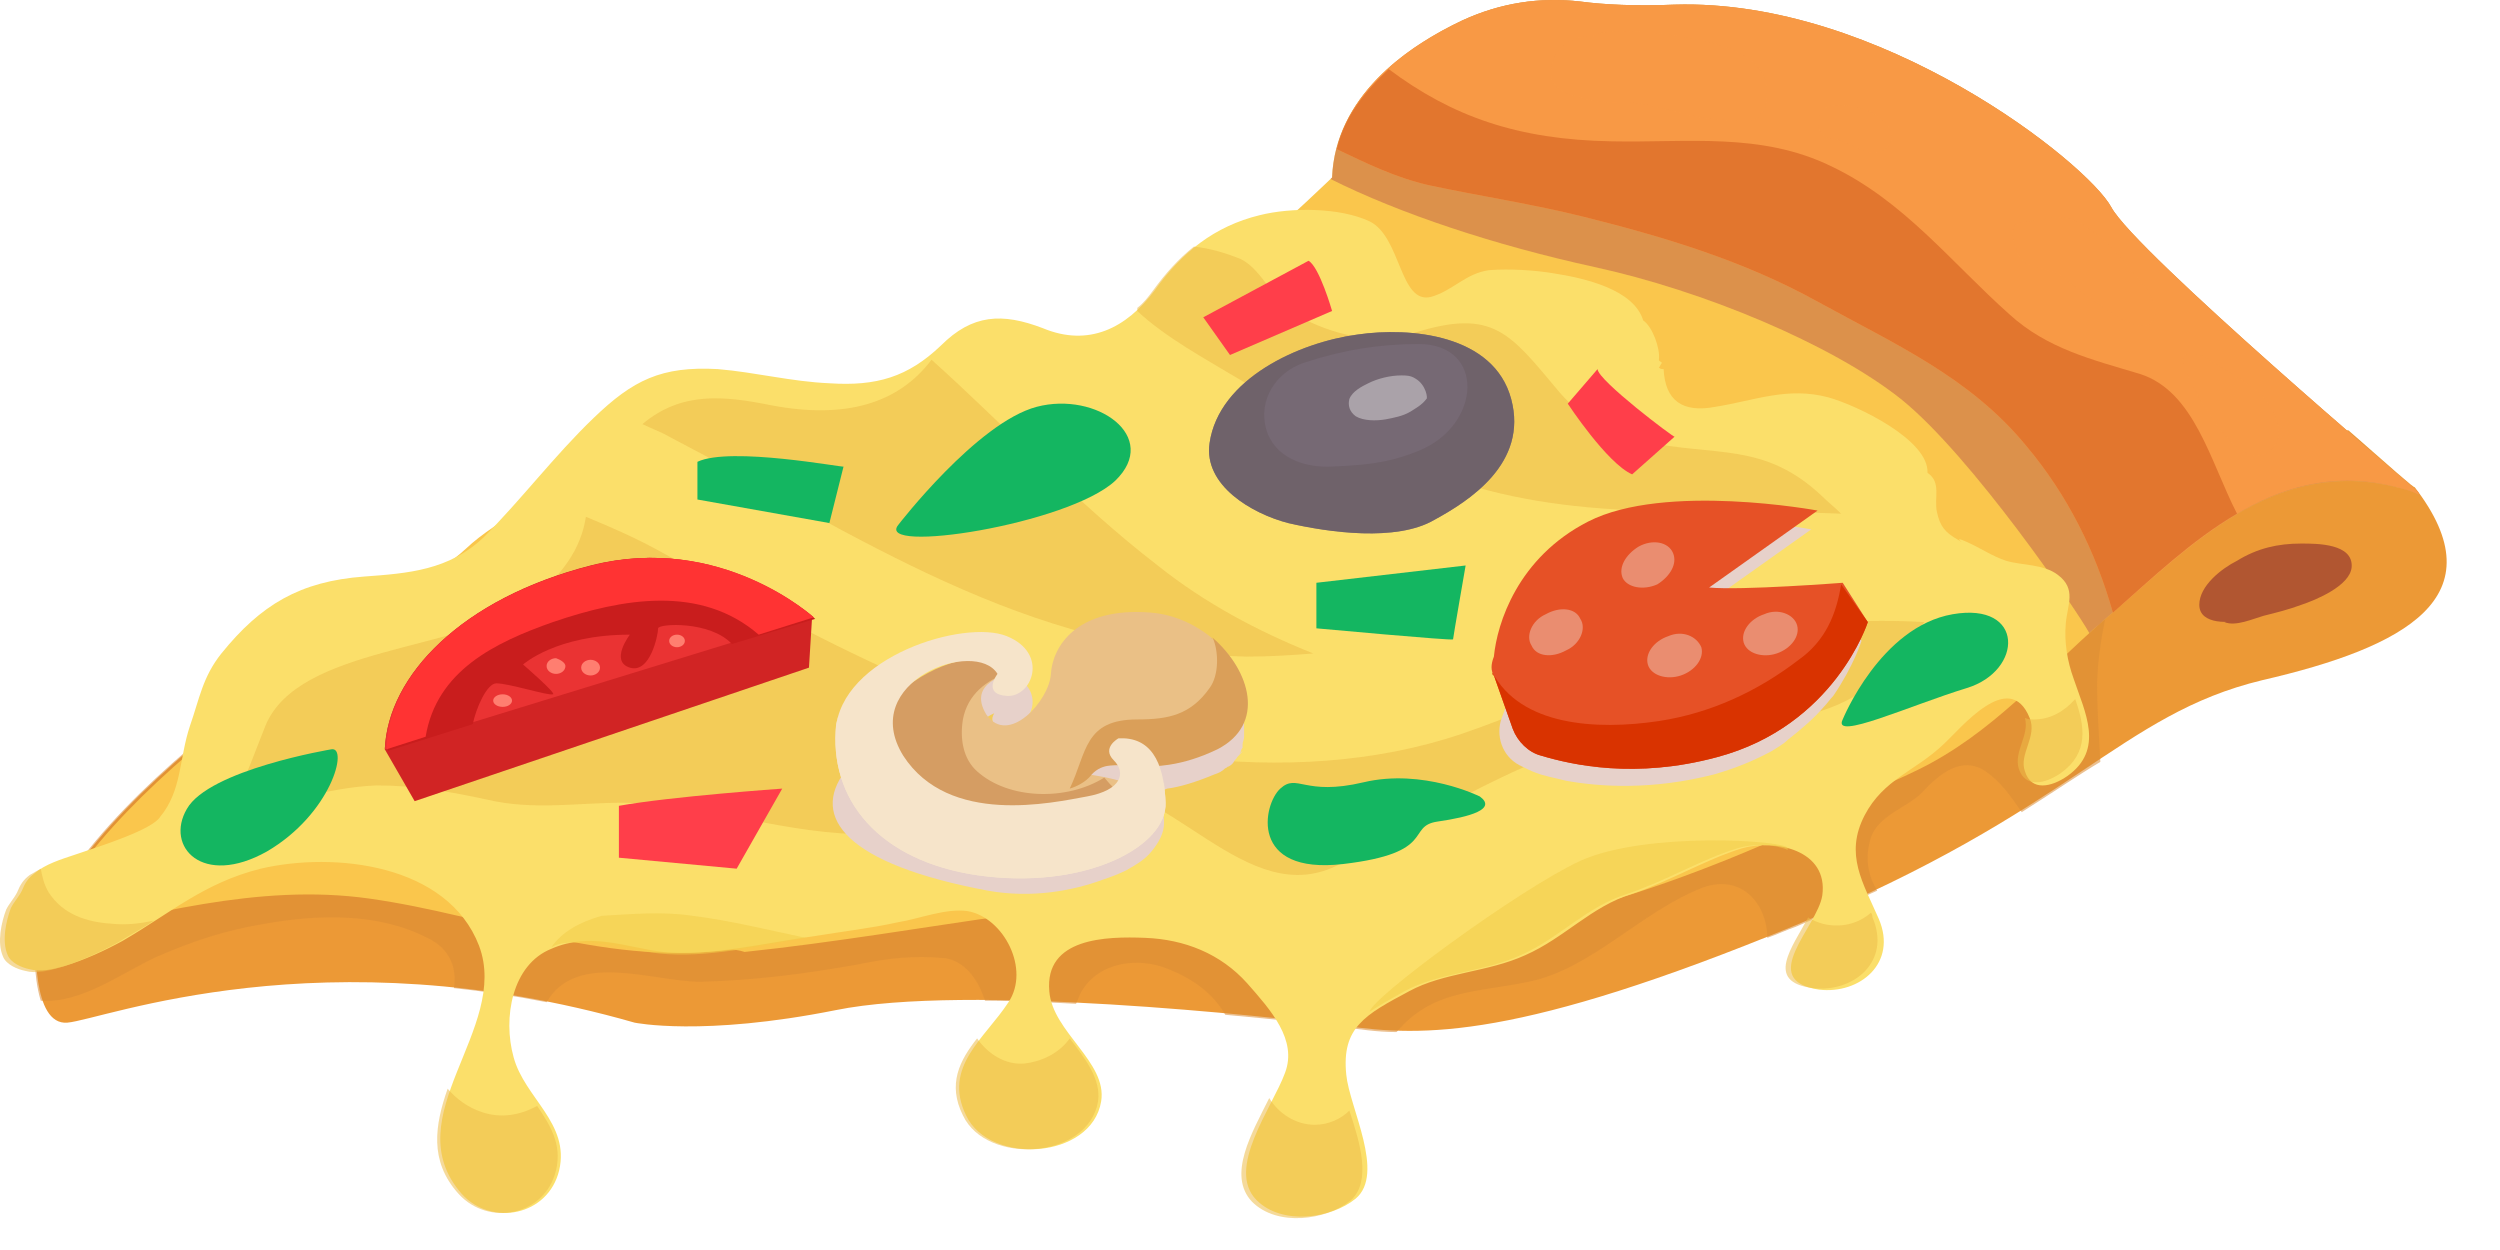 <svg width="36" height="18" viewBox="0 0 36 18" fill="none" xmlns="http://www.w3.org/2000/svg">
<path d="M33.819 6.198C32.959 6.175 32.122 6.198 31.285 6.356C29.566 6.673 28.028 7.465 26.467 8.234C25.064 8.935 23.752 9.84 22.327 10.496C21.015 11.084 19.567 11.401 18.142 11.537C16.513 11.695 14.816 11.786 13.187 11.695C11.536 11.604 10.043 11.13 8.437 10.79C6.898 10.473 5.315 10.225 3.754 9.976C2.396 10.994 1.016 12.238 0.519 13.527C0.519 13.527 0.451 14.772 0.971 14.726C1.491 14.681 4.636 13.437 9.138 14.726C9.138 14.726 10.111 14.93 12.034 14.546C13.934 14.161 18.232 14.636 19.363 14.772C20.494 14.93 21.852 14.975 25.856 13.324C29.86 11.672 30.516 10.292 32.575 9.795C34.633 9.32 35.991 8.596 34.769 7.012C34.792 7.057 34.385 6.695 33.819 6.198Z" fill="#EC9936"/>
<path opacity="0.55" d="M30.199 9.817C30.222 9.139 30.448 7.94 31.036 7.442C31.783 6.831 33.005 6.424 34.113 6.469C34.023 6.379 33.91 6.288 33.796 6.198C32.937 6.175 32.1 6.198 31.263 6.356C29.543 6.673 28.005 7.465 26.444 8.234C25.041 8.935 23.729 9.84 22.304 10.496C20.992 11.084 19.544 11.401 18.119 11.537C16.49 11.695 14.793 11.786 13.165 11.695C11.513 11.604 10.02 11.13 8.414 10.79C6.876 10.473 5.292 10.225 3.731 9.976C2.374 10.994 0.994 12.238 0.496 13.527C0.496 13.527 0.473 14.048 0.587 14.41C1.175 14.455 1.763 14.002 2.261 13.776C2.781 13.55 3.256 13.392 3.822 13.301C4.591 13.165 5.45 13.143 6.152 13.505C6.491 13.663 6.582 13.957 6.536 14.229C6.966 14.274 7.419 14.342 7.871 14.432C8.301 13.686 9.409 14.138 10.088 14.138C10.88 14.116 11.581 14.025 12.35 13.889C12.78 13.799 13.165 13.754 13.617 13.799C13.889 13.844 14.069 14.093 14.16 14.342C14.16 14.364 14.183 14.387 14.183 14.41C14.613 14.41 15.065 14.432 15.495 14.455C15.517 14.41 15.54 14.342 15.563 14.297C15.812 13.844 16.4 13.776 16.829 13.957C17.169 14.093 17.463 14.297 17.644 14.613C18.39 14.681 19.024 14.749 19.341 14.794C19.567 14.817 19.816 14.862 20.11 14.862C20.63 14.251 21.241 14.297 22.01 14.138C22.915 13.957 23.639 13.12 24.521 12.781C25.087 12.577 25.449 13.03 25.449 13.505C25.584 13.46 25.72 13.392 25.856 13.347C26.286 13.165 26.67 12.985 27.032 12.826C26.896 12.6 26.851 12.351 26.942 12.057C27.055 11.74 27.462 11.627 27.666 11.424C27.937 11.13 28.254 10.881 28.593 11.107C28.819 11.265 28.955 11.469 29.113 11.695C29.543 11.424 29.905 11.175 30.245 10.971C30.222 10.496 30.199 10.27 30.199 9.817Z" fill="#DB8C36"/>
<path d="M26.037 11.876C26.512 11.537 27.123 11.333 27.62 11.084C28.684 10.564 29.408 9.704 30.29 8.935C31.534 7.872 32.756 6.537 34.588 7.035C34.679 7.057 34.747 7.08 34.837 7.125C34.814 7.103 34.792 7.08 34.792 7.057C34.792 7.057 30.742 3.619 30.403 2.985C30.064 2.352 27.078 -0.023 24.114 0.067C23.548 0.09 23.096 0.067 22.757 0.022C22.169 -0.046 21.603 0.044 21.06 0.293C20.245 0.678 19.227 1.402 19.182 2.556C19.182 2.556 16.875 4.795 15.902 5.135C14.929 5.496 12.576 5.791 11.445 5.881C10.314 5.972 7.554 7.103 6.717 7.894C5.903 8.664 1.559 11.016 0.564 13.505H0.587C2.125 13.188 3.708 12.713 5.315 12.939C7.079 13.188 8.595 13.889 10.45 13.686C10.563 13.663 10.654 13.686 10.722 13.708C12.011 13.573 13.323 13.347 14.613 13.165C15.857 12.985 16.897 13.279 18.142 13.46C20.743 13.867 23.481 13.03 25.833 11.966C25.901 11.921 25.969 11.899 26.037 11.876Z" fill="#FAC64C"/>
<path opacity="0.55" d="M34.792 7.057C34.792 7.057 30.742 3.619 30.403 2.985C30.064 2.352 27.078 -0.023 24.114 0.067C23.548 0.09 23.096 0.067 22.757 0.022C22.168 -0.046 21.603 0.044 21.06 0.293C20.245 0.678 19.227 1.402 19.182 2.556C19.182 2.556 19.182 2.556 19.16 2.578C20.155 3.076 21.512 3.528 22.96 3.845C24.521 4.184 26.376 4.954 27.372 5.745C28.39 6.56 29.928 8.822 30.086 9.116C30.154 9.048 30.222 9.003 30.29 8.935C31.534 7.872 32.756 6.537 34.588 7.035C34.679 7.057 34.746 7.08 34.837 7.125C34.837 7.103 34.814 7.08 34.792 7.057Z" fill="#C2664C"/>
<path d="M34.792 7.057C34.792 7.057 30.742 3.619 30.403 2.985C30.064 2.352 27.078 -0.023 24.114 0.067C23.548 0.09 23.096 0.067 22.757 0.022C22.168 -0.046 21.603 0.044 21.06 0.293C20.336 0.633 19.476 1.221 19.25 2.148C19.68 2.352 20.087 2.556 20.585 2.669C21.331 2.827 22.078 2.94 22.802 3.121C23.978 3.415 25.109 3.755 26.173 4.343C27.281 4.954 28.367 5.429 29.181 6.424C29.77 7.125 30.177 7.94 30.426 8.822C31.625 7.781 32.824 6.537 34.588 7.035C34.679 7.057 34.746 7.08 34.837 7.125C34.837 7.103 34.814 7.08 34.792 7.057Z" fill="#F89945"/>
<path d="M30.81 5.383C30.131 5.18 29.476 5.021 28.933 4.524C28.096 3.777 27.417 2.895 26.376 2.397C25.358 1.899 24.295 2.058 23.209 2.035C21.852 2.013 20.902 1.673 19.997 0.995C19.657 1.311 19.363 1.673 19.25 2.148C19.68 2.352 20.087 2.556 20.585 2.669C21.331 2.827 22.078 2.94 22.802 3.121C23.978 3.415 25.109 3.755 26.173 4.343C27.281 4.954 28.367 5.429 29.181 6.424C29.77 7.125 30.177 7.94 30.426 8.822C30.991 8.324 31.557 7.781 32.213 7.397C31.828 6.65 31.602 5.632 30.81 5.383Z" fill="#E2762E"/>
<path d="M32.032 8.958C32.19 9.026 32.439 8.912 32.597 8.867C32.778 8.822 32.959 8.777 33.14 8.709C33.344 8.641 33.842 8.437 33.864 8.166C33.887 7.827 33.367 7.827 33.14 7.827C32.801 7.827 32.507 7.894 32.213 8.075C31.987 8.189 31.67 8.437 31.67 8.709C31.67 9.003 32.122 8.98 32.349 8.912L32.032 8.958Z" fill="#B15631"/>
<path opacity="0.55" d="M23.39 1.47C23.639 1.47 23.933 1.56 24.204 1.628C24.544 1.718 24.883 1.741 25.222 1.741C25.268 1.718 25.335 1.696 25.335 1.651C25.426 1.605 25.449 1.47 25.426 1.379C25.517 0.949 25.041 0.723 24.634 0.61C24.34 0.542 24.069 0.497 23.775 0.474C23.548 0.452 23.141 0.406 22.938 0.52C22.824 0.497 22.53 0.587 22.485 0.7C22.372 0.746 22.304 1.017 22.349 1.153C22.417 1.311 22.598 1.357 22.757 1.402C23.141 1.515 23.39 1.47 23.39 1.47Z" fill="#F89945"/>
<path opacity="0.55" d="M26.467 2.013C26.648 2.058 26.987 2.329 27.168 2.126C27.372 1.922 27.1 1.696 26.919 1.605C26.761 1.538 26.308 1.424 26.218 1.628C26.127 1.899 26.263 2.013 26.467 2.013Z" fill="#F89945"/>
<path opacity="0.55" d="M29.611 3.936C29.792 4.003 30.969 5.135 31.036 4.501C31.059 4.252 30.742 3.981 30.607 3.8C30.426 3.551 30.222 3.37 29.951 3.212C29.747 3.098 29.611 3.121 29.385 3.166C29.181 3.212 28.91 3.144 29 3.46C29.091 3.913 29.294 3.8 29.611 3.936Z" fill="#F89945"/>
<path opacity="0.55" d="M32.597 5.723C32.756 5.904 32.914 6.243 32.733 6.447C32.281 6.944 31.602 5.655 31.466 5.315C31.444 5.248 31.421 5.202 31.444 5.112C31.534 5.112 31.692 5.089 31.783 5.157C31.873 5.248 32.394 5.496 32.597 5.723Z" fill="#F89945"/>
<path d="M28.209 7.781C28.005 7.668 27.937 7.578 27.892 7.374C27.847 7.171 27.96 6.944 27.756 6.809C27.779 6.333 26.738 5.836 26.331 5.723C25.743 5.564 25.268 5.768 24.702 5.858C24.227 5.949 23.978 5.768 23.956 5.315C23.933 5.315 23.91 5.315 23.888 5.293C23.91 5.27 23.91 5.248 23.933 5.225C23.91 5.202 23.888 5.202 23.888 5.18C23.91 5.021 23.797 4.705 23.662 4.614C23.526 4.162 22.802 4.003 22.372 3.936C22.101 3.89 21.739 3.868 21.445 3.89C21.105 3.936 20.924 4.184 20.608 4.275C20.155 4.388 20.178 3.415 19.725 3.189C19.295 2.985 18.594 2.985 18.142 3.098C17.486 3.257 17.011 3.641 16.626 4.184C16.219 4.727 15.676 4.999 15.02 4.727C14.431 4.501 14.002 4.524 13.549 4.976C13.074 5.429 12.622 5.564 11.943 5.519C11.4 5.496 10.88 5.361 10.337 5.315C9.522 5.27 9.115 5.474 8.55 6.017C7.984 6.56 7.509 7.193 6.966 7.736C6.468 8.211 5.88 8.256 5.247 8.302C4.319 8.37 3.754 8.709 3.188 9.41C2.917 9.749 2.871 10.066 2.736 10.451C2.577 10.926 2.623 11.378 2.306 11.763C2.193 11.944 1.491 12.17 1.084 12.306C0.881 12.374 0.654 12.442 0.496 12.577C0.406 12.645 0.36 12.713 0.315 12.826C0.27 12.917 0.202 12.985 0.157 13.075C0.089 13.256 0.021 13.55 0.111 13.754C0.157 13.867 0.315 13.935 0.428 13.957C0.587 14.002 0.768 13.957 0.926 13.912C1.22 13.822 1.514 13.686 1.763 13.55C2.464 13.143 2.939 12.713 3.754 12.509C4.817 12.261 6.446 12.442 6.898 13.618C7.351 14.817 5.677 16.084 6.649 17.192C7.079 17.667 7.894 17.509 8.052 16.853C8.21 16.174 7.554 15.812 7.396 15.224C7.238 14.659 7.373 13.889 7.939 13.663C8.504 13.414 9.002 13.641 9.545 13.708C10.224 13.776 11.038 13.573 11.717 13.482C12.124 13.414 12.531 13.369 12.938 13.279C13.232 13.233 13.617 13.075 13.934 13.12C14.454 13.211 14.839 13.957 14.522 14.432C14.183 14.953 13.572 15.36 13.911 16.061C14.251 16.785 15.721 16.695 15.857 15.858C15.947 15.292 15.155 14.862 15.11 14.274C15.042 13.505 15.925 13.482 16.49 13.505C17.056 13.527 17.576 13.731 17.961 14.161C18.3 14.546 18.685 14.975 18.504 15.45C18.323 15.948 17.644 16.83 18.096 17.283C18.458 17.645 19.16 17.554 19.522 17.26C19.951 16.898 19.431 15.948 19.386 15.473C19.318 14.794 19.657 14.613 20.291 14.274C20.788 14.002 21.422 14.002 21.965 13.754C22.53 13.505 22.915 13.052 23.503 12.871C24.046 12.69 24.566 12.374 25.087 12.215C25.562 12.08 26.331 12.238 26.241 12.894C26.173 13.347 25.29 14.116 26.195 14.251C26.783 14.319 27.326 13.867 27.055 13.233C26.829 12.713 26.557 12.306 26.851 11.74C27.123 11.22 27.575 11.107 27.982 10.722C28.231 10.496 28.933 9.614 29.227 10.338C29.34 10.609 29.068 10.858 29.159 11.107C29.249 11.401 29.543 11.333 29.77 11.175C30.312 10.79 30.018 10.247 29.86 9.772C29.77 9.523 29.724 9.252 29.747 8.98C29.77 8.709 29.905 8.483 29.634 8.279C29.43 8.121 29.113 8.143 28.887 8.075C28.684 8.008 28.525 7.894 28.322 7.804C28.073 7.691 28.344 7.872 28.209 7.781Z" fill="#FBDF6A"/>
<path opacity="0.55" d="M16.671 8.143C15.495 7.238 14.499 6.153 13.414 5.18C12.938 5.813 12.169 6.039 11.106 5.836C10.427 5.7 9.817 5.632 9.251 6.107C9.387 6.175 9.522 6.22 9.636 6.288C12.373 7.713 14.748 9.388 17.961 9.455C18.3 9.455 18.617 9.433 18.911 9.41C18.119 9.093 17.35 8.686 16.671 8.143Z" fill="#ECBC49"/>
<path opacity="0.55" d="M26.241 7.148C25.404 6.356 24.702 6.582 23.662 6.356C23.164 6.243 22.802 6.039 22.462 5.655C21.739 4.795 21.512 4.433 20.359 4.795C19.793 4.976 19.182 4.818 18.685 4.546C18.345 4.365 18.187 3.89 17.87 3.732C17.644 3.641 17.418 3.574 17.192 3.551C16.965 3.732 16.784 3.936 16.603 4.184C16.535 4.275 16.468 4.365 16.377 4.433C16.377 4.456 16.377 4.478 16.377 4.478C16.784 4.863 17.418 5.202 17.712 5.383C18.662 5.949 19.657 6.424 20.698 6.831C22.621 7.555 24.521 7.306 26.512 7.397C26.422 7.306 26.331 7.238 26.241 7.148Z" fill="#ECBC49"/>
<path opacity="0.55" d="M6.944 16.016C6.74 15.948 6.582 15.835 6.446 15.677C6.265 16.197 6.174 16.717 6.604 17.192C7.034 17.667 7.848 17.509 8.007 16.853C8.097 16.468 7.916 16.197 7.735 15.925C7.486 16.061 7.215 16.106 6.944 16.016Z" fill="#ECBC49"/>
<path opacity="0.55" d="M14.748 15.315C14.477 15.337 14.228 15.179 14.07 14.953C13.821 15.269 13.64 15.609 13.866 16.061C14.205 16.785 15.676 16.695 15.812 15.858C15.857 15.541 15.63 15.247 15.404 14.953C15.246 15.179 14.975 15.292 14.748 15.315Z" fill="#ECBC49"/>
<path opacity="0.55" d="M18.933 16.197C18.662 16.197 18.413 16.038 18.277 15.812C18.029 16.31 17.667 16.921 18.029 17.305C18.39 17.667 19.092 17.577 19.454 17.283C19.748 17.011 19.59 16.468 19.431 15.993C19.318 16.106 19.137 16.197 18.933 16.197Z" fill="#ECBC49"/>
<path opacity="0.55" d="M26.942 13.143C26.761 13.301 26.512 13.369 26.241 13.301C26.173 13.279 26.105 13.256 26.037 13.211C25.811 13.641 25.404 14.138 26.105 14.229C26.693 14.297 27.236 13.844 26.964 13.211C26.964 13.165 26.942 13.143 26.942 13.143Z" fill="#ECBC49"/>
<path opacity="0.55" d="M9.975 13.188C9.522 13.12 9.093 13.165 8.663 13.188C8.346 13.279 8.097 13.414 7.939 13.641C8.052 13.573 8.188 13.573 8.301 13.573C8.708 13.55 9.07 13.686 9.5 13.731C10.178 13.799 10.948 13.618 11.604 13.505C11.061 13.392 10.518 13.256 9.975 13.188Z" fill="#F2CC49"/>
<path opacity="0.55" d="M1.605 13.301C1.243 13.279 0.903 13.165 0.7 12.849C0.632 12.736 0.609 12.623 0.587 12.509C0.541 12.532 0.473 12.577 0.428 12.6C0.338 12.668 0.292 12.736 0.247 12.849C0.202 12.939 0.134 13.007 0.089 13.098C0.021 13.279 -0.047 13.573 0.044 13.776C0.089 13.889 0.247 13.957 0.36 13.98C0.519 14.025 0.7 13.98 0.858 13.935C1.152 13.844 1.446 13.708 1.695 13.573C1.876 13.46 2.057 13.369 2.215 13.256C2.012 13.301 1.808 13.324 1.605 13.301Z" fill="#ECBC49"/>
<path opacity="0.55" d="M7.6 8.664C6.627 9.388 4.297 9.297 3.822 10.451C3.641 10.903 3.505 11.31 3.279 11.695C3.98 11.604 4.726 11.333 5.428 11.31C5.971 11.31 6.491 11.401 7.011 11.514C7.69 11.672 8.301 11.559 8.979 11.559C10.201 11.582 11.355 12.034 12.554 12.012C13.595 11.989 14.431 11.401 15.45 11.288C16.829 11.152 17.938 13.165 19.295 12.442C20.472 11.808 21.671 11.062 22.96 10.654C24.182 10.27 26.15 10.745 27.1 9.704C27.326 9.455 27.507 9.207 27.711 8.958C26.896 8.912 26.082 8.958 25.29 9.093C23.752 9.365 22.508 10.066 21.06 10.564C19.793 10.994 18.413 11.062 17.078 10.903C14.183 10.541 12.056 9.342 9.545 7.962C9.183 7.759 8.821 7.6 8.437 7.442C8.369 7.894 8.097 8.302 7.6 8.664Z" fill="#ECBC49"/>
<path opacity="0.55" d="M22.757 12.396C21.874 12.803 19.725 14.387 19.725 14.568C19.861 14.478 20.019 14.387 20.223 14.274C20.721 14.002 21.354 14.002 21.897 13.754C22.462 13.505 22.847 13.052 23.435 12.871C23.978 12.69 24.499 12.374 25.019 12.215C25.245 12.148 25.517 12.148 25.743 12.238V12.215C25.743 12.102 23.707 11.966 22.757 12.396Z" fill="#F2CC49"/>
<path opacity="0.55" d="M29.294 10.36C29.249 10.36 29.204 10.36 29.159 10.338C29.227 10.586 29 10.813 29.068 11.062C29.159 11.356 29.453 11.288 29.679 11.13C30.086 10.835 30.018 10.451 29.883 10.066C29.724 10.247 29.521 10.36 29.294 10.36Z" fill="#ECBC49"/>
<path d="M4.772 10.79C4.772 10.79 3.007 11.084 2.69 11.65C2.374 12.193 2.917 12.781 3.844 12.261C4.772 11.718 5.021 10.745 4.772 10.79Z" fill="#14B661"/>
<path d="M10.043 6.65V7.193L11.943 7.532L12.147 6.718C12.169 6.741 10.518 6.424 10.043 6.65Z" fill="#14B661"/>
<path d="M17.327 4.569L17.712 5.112L19.182 4.478C19.182 4.478 19.001 3.845 18.843 3.755L17.327 4.569Z" fill="#FF3E4A"/>
<path d="M18.956 8.392V9.048C18.956 9.048 20.924 9.229 20.924 9.207C20.924 9.184 21.105 8.143 21.105 8.143L18.956 8.392Z" fill="#14B661"/>
<path d="M23.005 5.315L22.576 5.813C22.576 5.813 23.141 6.673 23.503 6.831L24.114 6.288C24.114 6.311 23.005 5.474 23.005 5.315Z" fill="#FF3E4A"/>
<path d="M8.912 11.604V12.351L10.608 12.509L11.264 11.356C11.264 11.356 9.658 11.469 8.912 11.604Z" fill="#FF3E4A"/>
<path d="M21.309 11.469C21.309 11.469 20.494 11.062 19.635 11.265C18.775 11.469 18.684 11.13 18.436 11.356C18.187 11.582 17.983 12.6 19.341 12.442C20.698 12.283 20.245 11.899 20.698 11.831C21.173 11.763 21.558 11.65 21.309 11.469Z" fill="#14B661"/>
<path d="M26.535 10.36C26.535 10.36 27.078 9.026 28.118 8.845C29.159 8.664 29.136 9.659 28.322 9.908C27.507 10.157 26.376 10.677 26.535 10.36Z" fill="#14B661"/>
<path d="M21.761 5.745C21.512 4.818 20.313 4.705 19.544 4.818C18.707 4.931 17.553 5.451 17.418 6.379C17.327 6.99 18.029 7.397 18.549 7.532C19.137 7.668 20.11 7.804 20.653 7.487C21.15 7.216 22.01 6.673 21.761 5.745Z" fill="#766974"/>
<path opacity="0.65" d="M21.761 5.745C21.512 4.818 20.313 4.705 19.544 4.818C18.707 4.931 17.553 5.451 17.418 6.379C17.327 6.99 18.029 7.397 18.549 7.532C19.137 7.668 20.11 7.804 20.653 7.487C21.15 7.216 22.01 6.673 21.761 5.745ZM20.427 6.492C20.087 6.628 19.816 6.695 19.182 6.718C18.775 6.741 18.345 6.582 18.232 6.175C18.119 5.768 18.368 5.361 18.775 5.225C19.318 5.044 19.861 4.954 20.427 4.954C21.399 4.954 21.331 6.13 20.427 6.492Z" fill="#6C5F66"/>
<path d="M20.381 5.451C20.313 5.406 20.245 5.406 20.178 5.406C20.019 5.406 19.838 5.451 19.703 5.519C19.612 5.564 19.476 5.632 19.431 5.745C19.408 5.836 19.431 5.926 19.522 5.994C19.635 6.062 19.816 6.062 19.951 6.039C20.064 6.017 20.2 5.994 20.313 5.926C20.381 5.881 20.472 5.836 20.54 5.745C20.562 5.745 20.54 5.542 20.381 5.451Z" fill="#AAA2A9"/>
<path d="M12.938 7.555C12.938 7.555 14.07 6.085 14.929 5.858C15.789 5.632 16.716 6.288 16.06 6.922C15.382 7.555 12.576 7.985 12.938 7.555Z" fill="#14B661"/>
<path d="M5.541 10.79L5.971 11.537L11.649 9.614L11.694 8.89C11.694 8.89 10.36 7.668 8.504 8.143C6.649 8.618 5.586 9.727 5.541 10.79Z" fill="#D12424"/>
<path d="M5.541 10.79L11.717 8.89C11.717 8.89 10.382 7.668 8.527 8.143C6.649 8.618 5.586 9.727 5.541 10.79Z" fill="#EA3333"/>
<path d="M7.147 9.84C7.328 9.84 7.894 10.021 7.961 9.998C8.029 9.998 7.532 9.569 7.532 9.569C7.532 9.569 8.007 9.139 9.07 9.139C9.07 9.139 8.776 9.523 9.07 9.614C9.364 9.704 9.477 9.139 9.477 9.048C9.477 8.98 10.224 8.935 10.54 9.274L11.739 8.912C11.739 8.912 10.405 7.691 8.55 8.166C6.672 8.641 5.609 9.749 5.586 10.813L6.808 10.428C6.853 10.202 7.011 9.84 7.147 9.84Z" fill="#C91D1D"/>
<path d="M7.962 8.958C8.957 8.618 10.088 8.415 10.925 9.139L11.717 8.89C11.717 8.89 10.382 7.668 8.527 8.143C6.649 8.618 5.586 9.727 5.564 10.79L6.129 10.609C6.287 9.659 7.124 9.252 7.962 8.958Z" fill="#FF3333"/>
<path d="M7.238 10.179C7.313 10.179 7.373 10.139 7.373 10.089C7.373 10.039 7.313 9.998 7.238 9.998C7.163 9.998 7.102 10.039 7.102 10.089C7.102 10.139 7.163 10.179 7.238 10.179Z" fill="#FF7E70"/>
<path d="M8.142 9.591C8.142 9.659 8.075 9.704 8.007 9.704C7.939 9.704 7.871 9.659 7.871 9.591C7.871 9.523 7.939 9.478 8.007 9.478C8.075 9.501 8.142 9.546 8.142 9.591Z" fill="#FF7E70"/>
<path d="M8.64 9.614C8.64 9.682 8.572 9.727 8.504 9.727C8.437 9.727 8.369 9.682 8.369 9.614C8.369 9.546 8.437 9.501 8.504 9.501C8.572 9.501 8.64 9.546 8.64 9.614Z" fill="#FF7E70"/>
<path d="M9.749 9.32C9.811 9.32 9.862 9.279 9.862 9.229C9.862 9.179 9.811 9.139 9.749 9.139C9.686 9.139 9.636 9.179 9.636 9.229C9.636 9.279 9.686 9.32 9.749 9.32Z" fill="#FF7E70"/>
<path d="M26.806 9.229L26.444 8.664C26.444 8.664 24.974 8.777 24.521 8.731L26.082 7.623C26.082 7.623 23.888 7.216 22.779 7.781C21.761 8.302 21.942 8.912 21.874 9.388C21.874 9.455 21.874 9.546 21.897 9.614L21.625 10.338C21.535 10.586 21.625 10.881 21.874 11.016C21.965 11.062 22.055 11.107 22.123 11.13C22.236 11.175 22.372 11.197 22.553 11.243C23.051 11.333 23.797 11.378 24.68 11.152C24.996 11.062 25.268 10.948 25.517 10.813C25.584 10.768 25.675 10.722 25.743 10.654C25.946 10.496 26.127 10.338 26.263 10.179C26.308 10.134 26.354 10.066 26.399 10.021C26.693 9.591 26.806 9.229 26.806 9.229Z" fill="#E7D1CA"/>
<path d="M21.512 9.727L21.784 10.496C21.852 10.677 22.01 10.835 22.191 10.881C22.643 11.016 23.548 11.22 24.725 10.903C26.422 10.451 26.896 8.958 26.896 8.958L26.535 8.392C26.535 8.392 25.064 8.505 24.612 8.46L26.173 7.352C26.173 7.352 23.978 6.944 22.87 7.51C21.852 8.03 21.558 8.98 21.512 9.455C21.467 9.569 21.467 9.659 21.512 9.727Z" fill="#E65126"/>
<path d="M26.512 8.415C26.444 8.845 26.286 9.229 25.901 9.501C25.313 9.953 24.634 10.27 23.888 10.383C22.983 10.519 21.897 10.451 21.49 9.682C21.49 9.704 21.49 9.727 21.512 9.727L21.784 10.496C21.852 10.677 22.01 10.835 22.191 10.881C22.644 11.016 23.549 11.22 24.725 10.903C26.422 10.451 26.897 8.958 26.897 8.958L26.512 8.415Z" fill="#D93300"/>
<path d="M22.757 8.912C22.847 9.048 22.757 9.274 22.553 9.365C22.349 9.478 22.123 9.455 22.055 9.297C21.965 9.161 22.055 8.935 22.259 8.845C22.462 8.731 22.689 8.754 22.757 8.912Z" fill="#EA8D70"/>
<path d="M24.091 7.962C24.159 8.121 24.046 8.302 23.865 8.415C23.662 8.505 23.435 8.46 23.367 8.324C23.3 8.166 23.413 7.985 23.594 7.872C23.797 7.759 24.024 7.804 24.091 7.962Z" fill="#EA8D70"/>
<path d="M24.499 9.32C24.544 9.478 24.408 9.659 24.204 9.727C24.001 9.795 23.775 9.727 23.729 9.569C23.684 9.41 23.82 9.229 24.023 9.161C24.227 9.071 24.431 9.161 24.499 9.32Z" fill="#EA8D70"/>
<path d="M25.878 9.003C25.924 9.161 25.788 9.342 25.584 9.41C25.381 9.478 25.155 9.41 25.109 9.252C25.064 9.093 25.2 8.912 25.404 8.845C25.607 8.754 25.833 8.845 25.878 9.003Z" fill="#EA8D70"/>
<path d="M17.848 10.858C17.87 10.835 17.87 10.79 17.893 10.768C17.893 10.745 17.893 10.745 17.893 10.722C17.893 10.677 17.915 10.654 17.915 10.609C17.915 10.586 17.915 10.586 17.915 10.564C17.915 10.541 17.915 10.496 17.915 10.473C17.915 10.451 17.915 10.428 17.915 10.428C17.915 10.405 17.893 10.383 17.893 10.36C17.893 10.338 17.87 10.292 17.848 10.27C17.848 10.247 17.825 10.225 17.825 10.202C17.802 10.179 17.802 10.157 17.78 10.134C17.78 10.111 17.757 10.111 17.757 10.089C17.689 9.998 17.621 9.93 17.553 9.84L17.531 9.817C17.508 9.795 17.463 9.772 17.44 9.749C17.192 9.569 16.897 9.433 16.581 9.41C15.495 9.32 15.133 9.863 15.133 10.202C15.133 10.541 14.522 11.152 14.205 10.722C14.024 10.473 14.16 10.338 14.318 10.27C14.273 10.338 14.251 10.473 14.499 10.473C14.861 10.496 15.11 9.908 14.499 9.682C13.911 9.455 12.418 10.089 12.192 10.971C12.169 11.016 12.192 11.084 12.169 11.107C11.672 11.763 12.169 12.442 14.228 12.826C14.861 12.939 15.45 12.826 15.879 12.668C16.015 12.623 16.128 12.577 16.219 12.532C16.377 12.442 16.49 12.374 16.581 12.261C16.694 12.125 16.762 11.989 16.762 11.853C16.762 11.808 16.762 11.74 16.739 11.695C16.716 11.582 16.694 11.469 16.671 11.378C16.716 11.378 16.762 11.378 16.807 11.356C16.988 11.333 17.214 11.265 17.486 11.152C17.553 11.13 17.599 11.107 17.644 11.062C17.667 11.062 17.667 11.039 17.689 11.039C17.734 11.016 17.757 10.994 17.78 10.948L17.802 10.926C17.825 10.881 17.87 10.858 17.893 10.813C17.825 10.881 17.825 10.881 17.848 10.858ZM15.63 11.537C15.744 11.424 15.879 11.401 16.038 11.424C16.06 11.491 16.06 11.559 16.015 11.627C15.97 11.604 15.902 11.604 15.857 11.582C15.857 11.582 15.857 11.582 15.834 11.582C15.721 11.559 15.63 11.537 15.63 11.537ZM13.414 10.179C13.368 10.202 13.346 10.202 13.3 10.225C13.278 10.247 13.232 10.247 13.21 10.27H13.187C13.165 10.292 13.142 10.292 13.119 10.315L13.097 10.338C13.074 10.36 13.052 10.36 13.029 10.383C13.029 10.383 13.029 10.383 13.006 10.383C13.187 10.202 13.481 10.089 13.73 10.044C13.617 10.089 13.527 10.134 13.414 10.179Z" fill="#E7D1CA"/>
<path d="M14.545 9.704C14.545 9.704 13.911 9.817 14.205 10.292C14.522 10.745 15.11 10.089 15.133 9.704C15.155 9.32 15.495 8.731 16.581 8.822C17.667 8.912 18.526 10.27 17.486 10.79C16.445 11.288 16.015 10.813 15.676 11.152C15.676 11.152 16.332 11.243 16.309 11.356C16.287 11.604 15.472 11.921 14.681 11.786C14.319 11.718 13.776 11.627 13.097 11.243C11.604 10.406 14.07 8.958 14.545 9.704Z" fill="#EAC086"/>
<path d="M15.902 11.197C15.902 11.175 15.902 11.175 15.902 11.197C15.359 11.537 14.522 11.514 14.07 11.107C13.866 10.926 13.821 10.632 13.866 10.36C13.934 9.998 14.205 9.795 14.522 9.682C14.047 8.958 11.604 10.405 13.097 11.265C13.776 11.65 14.319 11.74 14.681 11.808C15.336 11.921 16.015 11.718 16.241 11.491C16.106 11.424 15.993 11.31 15.902 11.197Z" fill="#D59D63"/>
<path d="M17.463 9.184C17.44 9.184 17.44 9.207 17.463 9.184C17.553 9.388 17.553 9.727 17.418 9.908C17.146 10.292 16.83 10.36 16.377 10.36C15.608 10.36 15.653 10.835 15.404 11.356C15.631 11.288 15.721 11.152 15.721 11.152C16.038 10.813 16.49 11.288 17.531 10.79C18.232 10.428 18.006 9.659 17.463 9.184Z" fill="#DA9F59"/>
<path d="M14.364 9.704C14.364 9.704 14.137 9.998 14.499 10.021C14.861 10.044 15.11 9.41 14.499 9.161C13.889 8.912 12.101 9.455 12.034 10.519C11.966 11.604 12.758 12.464 14.228 12.623C15.698 12.781 16.807 12.17 16.784 11.559C16.762 10.948 16.558 10.609 16.106 10.632C16.106 10.632 15.857 10.768 16.038 10.948C16.219 11.13 16.151 11.378 15.653 11.469C15.155 11.559 13.662 11.899 13.006 10.881C12.35 9.817 14.047 9.184 14.364 9.704Z" fill="#F6E4CA"/>
<path d="M15.042 12.125C14.183 12.148 13.414 12.125 12.735 11.537C12.328 11.175 11.943 10.79 12.079 10.292C12.056 10.36 12.034 10.428 12.034 10.519C11.966 11.604 12.758 12.464 14.228 12.623C15.698 12.781 16.807 12.17 16.784 11.559C16.784 11.446 16.762 11.356 16.762 11.265C16.558 11.831 15.744 12.102 15.042 12.125Z" fill="#F6E4CA"/>
</svg>
